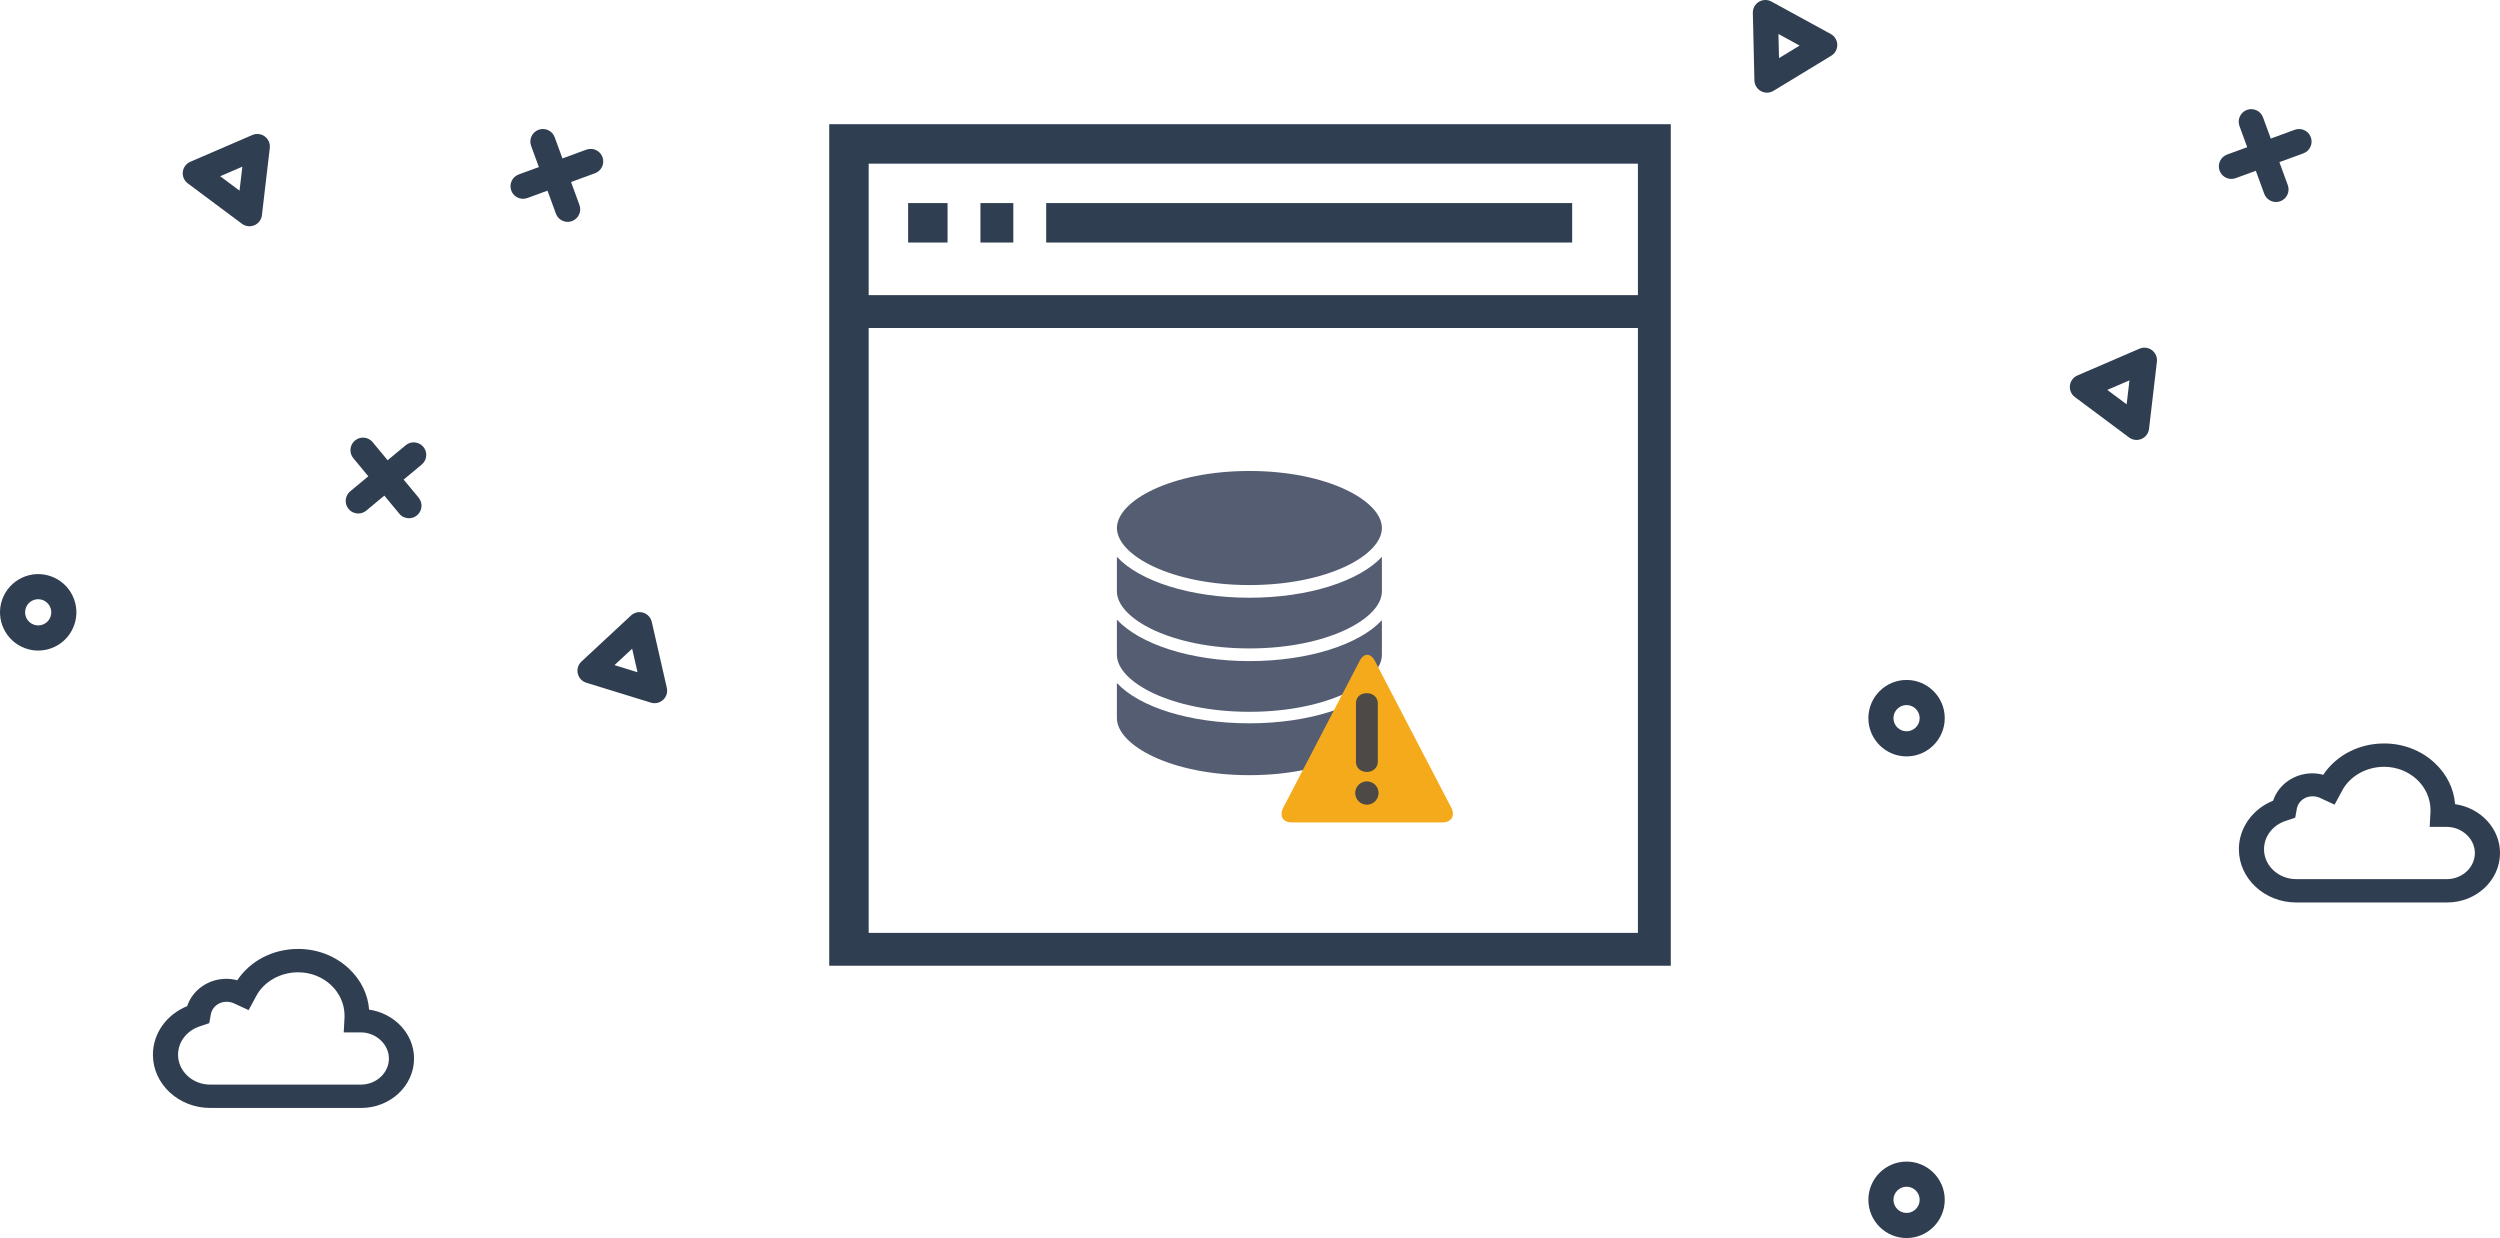 <?xml version="1.0" encoding="UTF-8" standalone="no"?>
<svg
   width="472.337"
   height="233.91"
   viewBox="0 0 472.337 233.91"
   version="1.1"
   id="svg31"
   sodipodi:docname="error-providers-version.svg"
   inkscape:version="1.1.2 (0a00cf5339, 2022-02-04)"
   xmlns:inkscape="http://www.inkscape.org/namespaces/inkscape"
   xmlns:sodipodi="http://sodipodi.sourceforge.net/DTD/sodipodi-0.dtd"
   xmlns="http://www.w3.org/2000/svg"
   xmlns:svg="http://www.w3.org/2000/svg"
   xmlns:rdf="http://www.w3.org/1999/02/22-rdf-syntax-ns#"
   xmlns:cc="http://creativecommons.org/ns#"
   xmlns:dc="http://purl.org/dc/elements/1.1/">
  <defs
     id="defs35" />
  <sodipodi:namedview
     id="namedview33"
     pagecolor="#ffffff"
     bordercolor="#666666"
     borderopacity="1.0"
     inkscape:pageshadow="2"
     inkscape:pageopacity="0.0"
     inkscape:pagecheckerboard="0"
     showgrid="false"
     fit-margin-top="0"
     fit-margin-left="0"
     fit-margin-right="0"
     fit-margin-bottom="0"
     inkscape:zoom="2.6046065"
     inkscape:cx="205.02137"
     inkscape:cy="81.202284"
     inkscape:window-width="2560"
     inkscape:window-height="1376"
     inkscape:window-x="0"
     inkscape:window-y="27"
     inkscape:window-maximized="1"
     inkscape:current-layer="svg31"
     width="472.337px"
     height="233.91px" />
  <!-- Generator: Sketch 59 (86127) - https://sketch.com -->
  <title
     id="title2">Page 1</title>
  <desc
     id="desc4">Created with Sketch.</desc>
  <path
     d="m 42.797,189.269 c -1.46,0 -2.703,0.98 -2.954,2.332 l -0.305,1.708 -1.727,0.583 c -2.507,0.795 -4.17,2.954 -4.17,5.381 0,3.115 2.727,5.648 6.081,5.648 h 28.443 c 2.93,0 5.313,-2.212 5.313,-4.933 0,-2.675 -2.433,-4.935 -5.313,-4.935 h -3.225 l 0.161,-2.994 -0.002,-0.14 c 0,-4.564 -3.935,-8.219 -8.772,-8.219 -3.376,0 -6.491,1.774 -7.936,4.519 l -1.418,2.63 -2.819,-1.308 c -0.422,-0.175 -0.888,-0.272 -1.357,-0.272 M 68.242,209.332 H 39.722 c -5.973,0 -10.832,-4.513 -10.832,-10.059 0,-4.006 2.567,-7.596 6.475,-9.178 1.002,-3.039 3.995,-5.166 7.432,-5.166 0.745,0 1.433,0.121 2.03,0.282 2.459,-3.685 6.744,-5.923 11.5,-5.923 3.636,0 7.05,1.323 9.607,3.728 2.252,2.114 3.579,4.831 3.804,7.738 4.804,0.704 8.49,4.575 8.49,9.233 0,5.153 -4.48,9.345 -9.986,9.345"
     id="Fill-3-Copy"
     style="fill:#303e51;fill-rule:evenodd;stroke:none;stroke-width:1" />
  <path
     d="m 7.218,113.211 c -1.018,0 -1.975,0.634 -2.335,1.649 -0.457,1.286 0.218,2.706 1.505,3.163 0.622,0.221 1.295,0.188 1.891,-0.097 0.596,-0.284 1.047,-0.783 1.268,-1.406 v -0.001 c 0.221,-0.624 0.186,-1.296 -0.096,-1.893 -0.284,-0.597 -0.783,-1.048 -1.407,-1.27 -0.273,-0.097 -0.552,-0.144 -0.826,-0.144 m 0.002,9.703 c -0.814,0 -1.632,-0.139 -2.421,-0.42 -3.748,-1.334 -5.715,-5.472 -4.382,-9.223 1.333,-3.755 5.469,-5.724 9.214,-4.387 1.816,0.646 3.273,1.961 4.1,3.704 0.828,1.741 0.928,3.702 0.282,5.521 -0.644,1.817 -1.959,3.274 -3.7,4.103 -0.984,0.468 -2.035,0.703 -3.093,0.703"
     id="Fill-20"
     style="fill:#303e51;fill-rule:evenodd;stroke:none;stroke-width:1" />
  <path
     d="m 360.215,224.21 c -1.365,0 -2.475,1.112 -2.475,2.477 0,1.366 1.111,2.478 2.475,2.478 1.365,0 2.475,-1.112 2.475,-2.478 0,-1.365 -1.111,-2.477 -2.475,-2.477 m 0,9.7 c -3.979,0 -7.215,-3.24 -7.215,-7.223 0,-3.982 3.236,-7.222 7.215,-7.222 3.979,0 7.215,3.24 7.215,7.222 0,3.983 -3.236,7.223 -7.215,7.223"
     id="Fill-21"
     style="fill:#303e51;fill-rule:evenodd;stroke:none;stroke-width:1" />
  <path
     d="m 360.215,133.21 c -1.365,0 -2.475,1.112 -2.475,2.477 0,1.366 1.111,2.478 2.475,2.478 1.365,0 2.475,-1.112 2.475,-2.478 0,-1.365 -1.111,-2.477 -2.475,-2.477 m 0,9.7 c -3.979,0 -7.215,-3.24 -7.215,-7.223 0,-3.982 3.236,-7.222 7.215,-7.222 3.979,0 7.215,3.24 7.215,7.222 0,3.983 -3.236,7.223 -7.215,7.223"
     id="Fill-21-Copy"
     style="fill:#303e51;fill-rule:evenodd;stroke:none;stroke-width:1" />
  <path
     d="m 116.095,125.667 4.356,1.343 -1.017,-4.447 z m 7.581,7.192 c -0.234,0 -0.469,-0.035 -0.698,-0.105 l -12.202,-3.762 c -0.809,-0.249 -1.425,-0.913 -1.614,-1.739 -0.189,-0.826 0.078,-1.691 0.698,-2.268 l 9.358,-8.698 c 0.619,-0.576 1.5,-0.779 2.31,-0.529 0.81,0.249 1.424,0.913 1.613,1.739 l 2.845,12.459 c 0.189,0.828 -0.077,1.691 -0.698,2.268 -0.445,0.413 -1.023,0.634 -1.613,0.634 z"
     id="Fill-22"
     style="fill:#303e51;fill-rule:evenodd;stroke:none;stroke-width:1" />
  <path
     d="m 41.602,33.296 3.654,2.725 0.532,-4.53 z m 5.53,9.456 c -0.502,0 -1,-0.16 -1.416,-0.47 L 35.478,34.645 c -0.679,-0.506 -1.037,-1.336 -0.937,-2.178 0.098,-0.842 0.638,-1.568 1.416,-1.903 l 11.726,-5.058 c 0.774,-0.335 1.674,-0.229 2.353,0.277 0.68,0.507 1.037,1.337 0.937,2.18 l -1.487,12.693 c -0.098,0.842 -0.64,1.568 -1.417,1.903 -0.301,0.129 -0.619,0.194 -0.937,0.194 z"
     id="Fill-23"
     style="fill:#303e51;fill-rule:evenodd;stroke:none;stroke-width:1" />
  <path
     d="m 398.143,73.667 3.654,2.725 0.532,-4.53 z m 5.53,9.456 c -0.502,0 -1,-0.16 -1.416,-0.47 l -10.238,-7.636 c -0.679,-0.506 -1.037,-1.336 -0.937,-2.178 0.099,-0.842 0.638,-1.568 1.416,-1.903 l 11.726,-5.058 c 0.774,-0.335 1.674,-0.229 2.353,0.277 0.68,0.507 1.037,1.337 0.937,2.18 l -1.487,12.693 c -0.099,0.842 -0.64,1.568 -1.417,1.903 -0.301,0.129 -0.619,0.194 -0.937,0.194 z"
     id="Fill-23-Copy"
     style="fill:#303e51;fill-rule:evenodd;stroke:none;stroke-width:1" />
  <path
     d="m 336.117,10.979 3.895,-2.367 -4.001,-2.19 z m 10.839,-1.585 c -0.188,0.465 -0.523,0.867 -0.966,1.136 l -10.916,6.632 c -0.723,0.44 -1.627,0.461 -2.371,0.053 -0.744,-0.407 -1.215,-1.179 -1.234,-2.025 L 331.172,2.423 c -0.021,-0.843 0.415,-1.638 1.138,-2.078 0.725,-0.44 1.629,-0.461 2.372,-0.053 l 11.212,6.133 c 0.744,0.407 1.214,1.18 1.234,2.026 0.007,0.328 -0.052,0.647 -0.172,0.942 z"
     id="Fill-23-Copy-2"
     style="fill:#303e51;fill-rule:evenodd;stroke:none;stroke-width:1" />
  <path
     d="m 107.253,41.918 c -0.966,0 -1.874,-0.596 -2.226,-1.558 l -4.679,-12.798 c -0.45,-1.232 0.182,-2.594 1.411,-3.044 1.227,-0.447 2.59,0.182 3.041,1.414 l 4.679,12.798 c 0.45,1.232 -0.182,2.594 -1.411,3.044 -0.269,0.097 -0.543,0.145 -0.815,0.145"
     id="Fill-24"
     style="fill:#303e51;fill-rule:evenodd;stroke:none;stroke-width:1" />
  <path
     d="m 430.018,38.163 c -0.966,0 -1.874,-0.596 -2.226,-1.558 l -4.679,-12.798 c -0.45,-1.232 0.182,-2.594 1.411,-3.044 1.227,-0.447 2.59,0.182 3.041,1.414 l 4.679,12.798 c 0.45,1.232 -0.182,2.594 -1.411,3.044 -0.269,0.097 -0.543,0.145 -0.815,0.145"
     id="Fill-24-Copy"
     style="fill:#303e51;fill-rule:evenodd;stroke:none;stroke-width:1" />
  <path
     d="m 98.821,37.559 c -0.966,0 -1.874,-0.596 -2.226,-1.558 -0.45,-1.229 0.182,-2.593 1.411,-3.043 l 12.786,-4.685 c 1.227,-0.445 2.59,0.182 3.04,1.414 0.45,1.229 -0.182,2.593 -1.411,3.043 l -12.785,4.685 c -0.269,0.097 -0.543,0.145 -0.815,0.145"
     id="Fill-25"
     style="fill:#303e51;fill-rule:evenodd;stroke:none;stroke-width:1" />
  <path
     d="m 421.586,33.804 c -0.966,0 -1.874,-0.596 -2.226,-1.558 -0.45,-1.229 0.182,-2.593 1.411,-3.043 l 12.786,-4.685 c 1.227,-0.445 2.59,0.182 3.04,1.414 0.45,1.229 -0.182,2.593 -1.411,3.043 l -12.785,4.685 c -0.269,0.097 -0.543,0.145 -0.815,0.145"
     id="Fill-25-Copy"
     style="fill:#303e51;fill-rule:evenodd;stroke:none;stroke-width:1" />
  <path
     d="m 77.27,97.916 c -0.681,0 -1.357,-0.292 -1.825,-0.858 L 66.755,86.567 c -0.837,-1.008 -0.697,-2.504 0.31,-3.34 1.007,-0.837 2.504,-0.697 3.338,0.311 l 8.691,10.491 c 0.837,1.008 0.697,2.504 -0.311,3.34 -0.443,0.368 -0.979,0.546 -1.512,0.546"
     id="Fill-26"
     style="fill:#303e51;fill-rule:evenodd;stroke:none;stroke-width:1" />
  <path
     d="m 67.685,97.02 c -0.681,0 -1.357,-0.292 -1.825,-0.858 -0.837,-1.008 -0.697,-2.504 0.311,-3.34 L 76.65,84.121 c 1.006,-0.836 2.501,-0.698 3.337,0.312 0.837,1.008 0.697,2.504 -0.311,3.34 l -10.479,8.7 c -0.443,0.368 -0.979,0.546 -1.512,0.546"
     id="Fill-27"
     style="fill:#303e51;fill-rule:evenodd;stroke:none;stroke-width:1" />
  <path
     d="m 436.907,150.445 c -1.46,0 -2.703,0.98 -2.954,2.332 l -0.305,1.708 -1.727,0.583 c -2.507,0.795 -4.17,2.954 -4.17,5.381 0,3.115 2.727,5.648 6.081,5.648 h 28.443 c 2.93,0 5.313,-2.212 5.313,-4.933 0,-2.675 -2.433,-4.935 -5.313,-4.935 h -3.225 l 0.161,-2.994 -0.002,-0.14 c 0,-4.564 -3.935,-8.219 -8.771,-8.219 -3.376,0 -6.491,1.774 -7.936,4.519 l -1.418,2.63 -2.819,-1.308 c -0.422,-0.175 -0.888,-0.272 -1.357,-0.272 m 25.446,20.064 h -28.52 c -5.973,0 -10.832,-4.513 -10.832,-10.059 0,-4.006 2.567,-7.596 6.475,-9.178 1.002,-3.039 3.995,-5.166 7.432,-5.166 0.745,0 1.433,0.121 2.03,0.282 2.459,-3.685 6.744,-5.923 11.5,-5.923 3.636,0 7.05,1.323 9.607,3.728 2.252,2.114 3.579,4.831 3.804,7.738 4.804,0.704 8.49,4.575 8.49,9.233 0,5.153 -4.48,9.345 -9.986,9.345"
     id="Fill-3-Copy-2"
     style="fill:#303e51;fill-rule:evenodd;stroke:none;stroke-width:1" />
  <g
     id="g1120"
     transform="translate(4.669)">
    <path
       d="M 159.453,176.253 H 304.789 V 61.972 H 159.453 Z m 0,-120.492 H 304.789 V 30.918 H 159.453 Z m -7.453,126.703 h 159 V 23.464 h -159 z M 292.367,38.371 v 7.453 h -99.375 v -7.453 z m -118.008,0 v 7.453 h -7.453 v -7.453 z m 12.422,0 v 7.453 h -6.211 v -7.453 z"
       id="path21"
       style="fill:#303e51;fill-rule:evenodd;stroke:none;stroke-width:1" />
    <g
       id="g3522"
       transform="matrix(1.575,0,0,1.575,-146.407,-77.703)">
      <path
         d="m 255.764,131.198 v 4.283 c 0,3.248 -6.497,6.843 -15.895,6.843 -9.398,0 -15.895,-3.595 -15.895,-6.843 v 0 -4.215 c 2.694,2.902 8.775,4.837 15.895,4.837 7.12,0 13.2,-2.003 15.895,-4.905 z m -31.79,-7.534 c 2.694,2.903 8.775,4.975 15.895,4.975 7.12,0 13.2,-2.002 15.895,-4.907 v 0 4.148 c 0,3.248 -6.497,6.842 -15.895,6.842 -9.398,0 -15.895,-3.593 -15.895,-6.842 v 0 z m 31.79,-7.533 v 4.147 c 0,3.248 -6.497,6.842 -15.895,6.842 -9.398,0 -15.895,-3.593 -15.895,-6.842 v 0 -4.147 c 2.694,2.903 8.775,4.907 15.895,4.907 7.12,0 13.2,-2.003 15.895,-4.907 z m -15.894,-10.298 c 9.398,0 15.895,3.595 15.895,6.842 0,3.25 -6.497,6.843 -15.895,6.843 -9.4,0 -15.895,-3.593 -15.895,-6.843 0,-3.247 6.495,-6.842 15.895,-6.842 z"
         id="Combined-Shape"
         fill="#555d72"
         style="fill-rule:evenodd;stroke:none;stroke-width:1.726"
         sodipodi:nodetypes="csssccsccsscssscccsssccscsssss" />
    </g>
  </g>
  <style
     type="text/css"
     id="style3">
	.st0{fill:#F5AA1C;}
</style>
  <g
     id="g5"
     transform="matrix(0.712,0,0,0.712,240.096,123.629)">
    <path
       class="st0"
       d="m 5.6,44.6 c -2.4,0 -3.4,-1.7 -2.3,-3.9 l 20.3,-39 c 1.1,-2.1 2.9,-2.1 4,0 l 20.3,39 c 1.1,2.1 0,3.9 -2.3,3.9 z"
       id="path7"
       inkscape:connector-curvature="0"
       style="fill:#f5aa1c" />
    <path
       d="m 22.6,13 c 0,-1.7 1.2,-2.7 2.9,-2.7 1.6,0 2.9,1.1 2.9,2.7 v 15.5 c 0,1.6 -1.3,2.7 -2.9,2.7 -1.6,0 -2.9,-1 -2.9,-2.7 z m -0.2,23.8 c 0,-1.7 1.4,-3.1 3.1,-3.1 1.7,0 3.1,1.4 3.1,3.1 0,1.7 -1.4,3.1 -3.1,3.1 -1.7,0 -3.1,-1.4 -3.1,-3.1"
       id="path9"
       inkscape:connector-curvature="0"
       style="fill:#4c4946;fill-opacity:1" />
  </g>
</svg>
